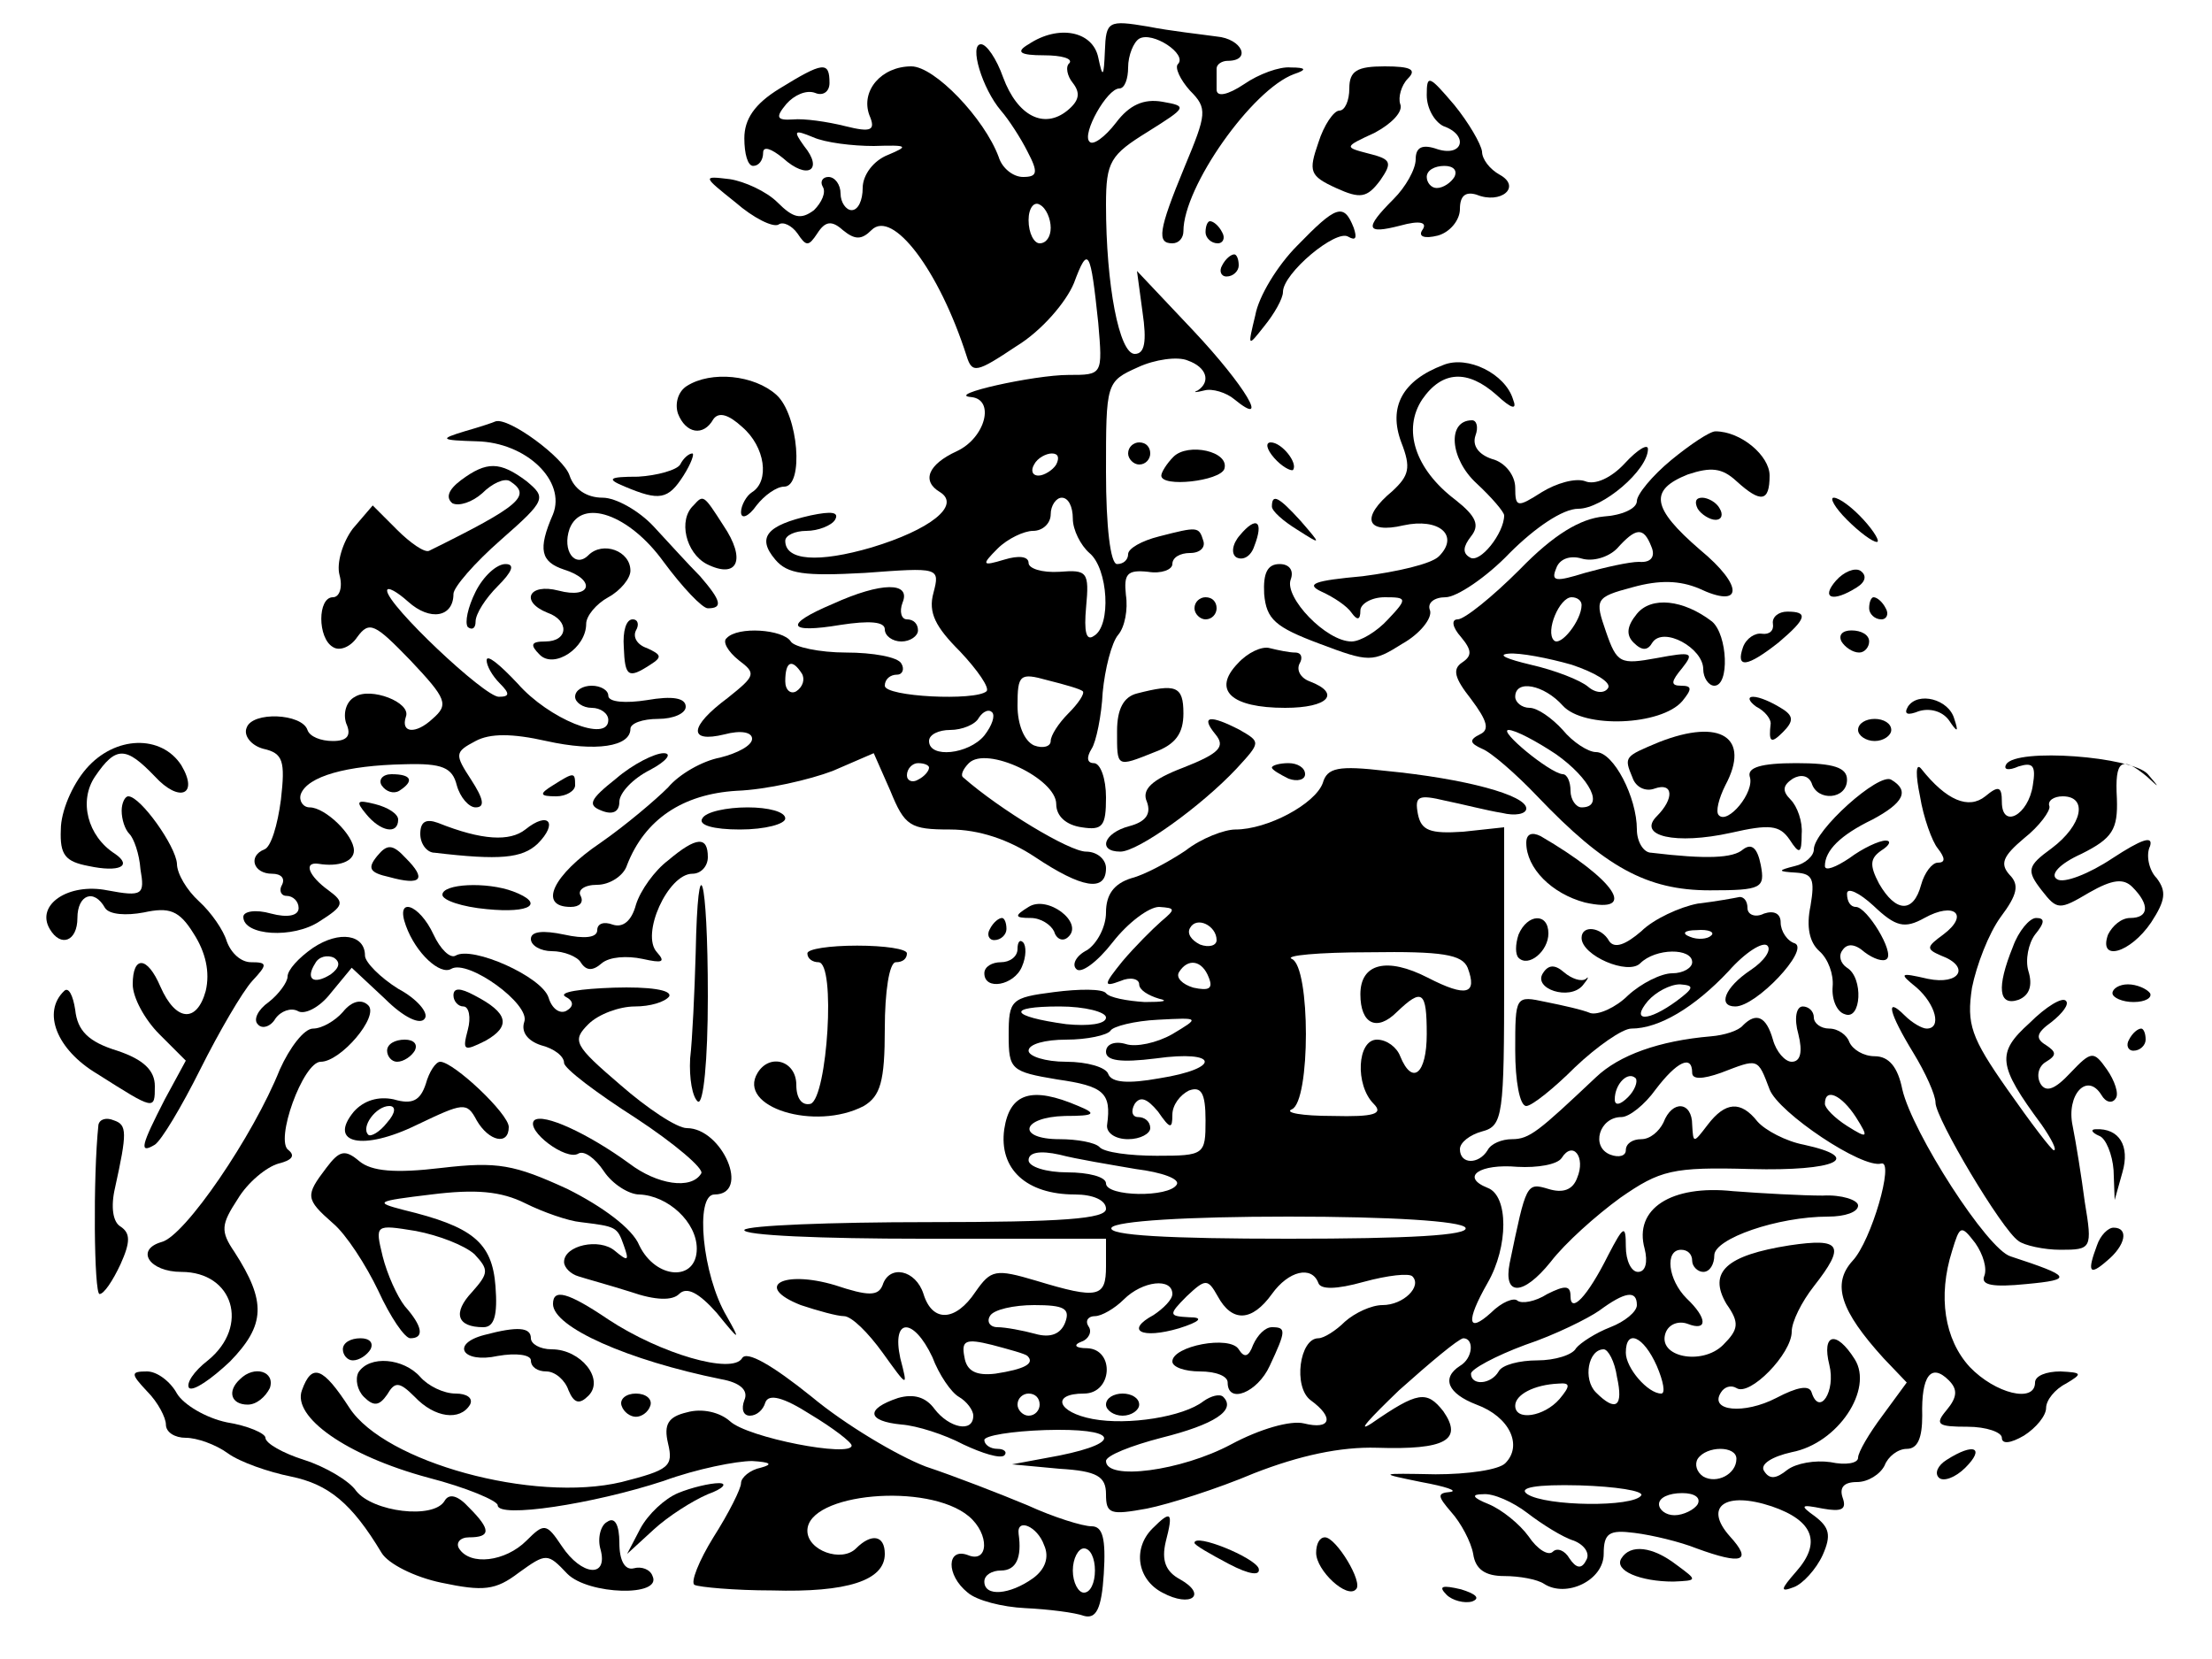 <?xml version="1.0" standalone="no"?>
<!DOCTYPE svg PUBLIC "-//W3C//DTD SVG 20010904//EN"
 "http://www.w3.org/TR/2001/REC-SVG-20010904/DTD/svg10.dtd">
<svg version="1.0" xmlns="http://www.w3.org/2000/svg"
 width="200pt" height="150pt" viewBox="0 0 200 150"
 preserveAspectRatio="xMidYMid meet">

<g transform="translate(0,150) scale(0.1,-0.1)"
fill="#000000" stroke="none">
<path d="M999 1454 c-1 -24 -2 -25 -6 -6 -5 24 -36 30 -63 12 -12 -7 -8 -10
14 -10 16 0 26 -3 23 -7 -4 -3 -2 -12 3 -18 7 -9 6 -16 -5 -25 -21 -17 -45 -5
-58 30 -6 17 -15 30 -20 30 -11 0 1 -40 18 -60 7 -8 18 -25 24 -37 10 -19 9
-23 -4 -23 -9 0 -19 8 -22 18 -13 35 -58 82 -79 82 -27 0 -46 -22 -38 -44 6
-14 2 -16 -22 -10 -16 4 -37 7 -47 6 -15 -1 -16 2 -6 14 7 8 18 13 26 10 7 -3
13 1 13 9 0 20 -6 19 -45 -5 -23 -14 -32 -28 -32 -45 0 -14 3 -25 8 -25 5 0 9
5 9 12 0 6 7 4 18 -5 22 -20 37 -11 19 11 -10 14 -9 15 8 8 11 -5 36 -8 55 -8
31 1 32 0 13 -8 -13 -5 -23 -18 -23 -30 0 -11 -4 -20 -10 -20 -5 0 -10 7 -10
15 0 8 -5 15 -11 15 -5 0 -8 -4 -5 -9 3 -5 -1 -14 -8 -21 -12 -9 -19 -7 -33 7
-10 10 -30 19 -43 21 -25 3 -25 3 5 -21 16 -14 34 -23 39 -20 4 3 12 -1 17 -8
8 -12 10 -12 18 0 7 11 13 12 23 3 11 -9 17 -9 26 0 19 19 61 -36 86 -114 5
-16 9 -15 45 9 23 14 45 40 52 57 13 35 15 30 22 -36 4 -47 4 -47 -27 -47 -31
0 -112 -18 -88 -20 22 -2 13 -37 -13 -49 -26 -12 -32 -27 -15 -37 19 -12 -9
-34 -62 -50 -48 -14 -78 -12 -78 6 0 5 9 9 19 9 11 0 23 5 26 10 4 7 -3 8 -22
4 -40 -9 -49 -20 -32 -40 11 -13 26 -15 81 -12 67 5 68 5 62 -18 -5 -18 2 -31
24 -53 16 -17 27 -33 24 -36 -10 -9 -92 -5 -92 5 0 6 5 10 11 10 5 0 7 5 4 10
-3 6 -26 10 -50 10 -24 0 -47 5 -50 10 -7 11 -48 14 -58 3 -4 -3 1 -12 11 -20
16 -12 15 -14 -10 -34 -35 -26 -36 -41 -3 -33 15 4 25 2 25 -4 0 -6 -13 -13
-29 -17 -16 -3 -37 -15 -47 -27 -11 -11 -38 -34 -61 -50 -43 -29 -57 -58 -27
-58 8 0 12 4 9 10 -3 5 3 10 15 10 11 0 24 8 27 18 16 41 50 64 99 67 27 1 66
10 87 18 l37 16 15 -34 c13 -32 18 -35 54 -35 26 0 53 -9 77 -25 42 -28 64
-32 64 -10 0 8 -8 15 -18 15 -15 0 -78 38 -111 67 -3 2 0 8 5 13 16 16 79 -14
79 -37 0 -11 9 -19 23 -21 19 -3 22 1 22 27 0 17 -5 31 -11 31 -6 0 -7 5 -2
13 4 6 9 30 10 51 2 21 8 45 14 52 6 7 9 23 7 36 -2 19 1 23 20 21 12 -2 22 2
22 7 0 6 7 10 16 10 9 0 14 5 12 11 -4 13 -5 13 -40 4 -16 -4 -28 -11 -28 -16
0 -5 -4 -9 -10 -9 -6 0 -10 34 -10 83 0 81 0 82 29 95 15 7 36 10 45 6 17 -6
21 -19 9 -27 -5 -2 -2 -2 6 0 7 2 20 -2 27 -8 33 -27 10 12 -37 62 l-51 54 5
-37 c4 -27 2 -38 -7 -38 -14 0 -26 62 -26 135 0 39 4 45 38 66 35 22 36 23 13
27 -17 3 -30 -3 -42 -19 -10 -13 -21 -21 -24 -17 -7 7 16 48 27 48 5 0 8 9 8
19 0 11 5 23 10 26 12 7 44 -14 35 -23 -3 -3 2 -14 11 -24 16 -16 15 -21 -5
-69 -24 -58 -25 -69 -11 -69 6 0 10 5 10 11 0 40 62 128 100 142 12 4 11 6 -3
6 -10 1 -29 -6 -42 -15 -15 -10 -25 -12 -25 -5 0 6 0 14 0 19 0 4 5 7 10 7 22
0 13 20 -10 22 -14 2 -42 5 -62 9 -36 6 -38 5 -39 -22z m-49 -160 c0 -8 -4
-14 -10 -14 -5 0 -10 9 -10 21 0 11 5 17 10 14 6 -3 10 -13 10 -21z m5 -214
c-3 -5 -11 -10 -16 -10 -6 0 -7 5 -4 10 3 6 11 10 16 10 6 0 7 -4 4 -10z m15
-49 c0 -10 7 -24 15 -31 17 -14 20 -66 4 -75 -7 -5 -9 4 -7 26 3 32 1 34 -24
32 -16 -1 -28 3 -28 8 0 6 -9 7 -22 3 -20 -6 -21 -5 -6 10 9 9 24 16 32 16 9
0 16 7 16 15 0 8 5 15 10 15 6 0 10 -8 10 -19z m-245 -140 c3 -5 1 -12 -5 -16
-5 -3 -10 1 -10 9 0 18 6 21 15 7z m254 -16 c2 -2 -4 -11 -13 -20 -9 -9 -16
-20 -16 -25 0 -5 -7 -7 -15 -4 -9 4 -15 19 -15 36 0 28 2 30 27 23 16 -4 30
-8 32 -10z m-89 -40 c-14 -17 -50 -21 -50 -5 0 6 9 10 19 10 11 0 23 5 26 11
4 6 9 8 12 5 3 -3 0 -12 -7 -21z m-50 -29 c0 -3 -4 -8 -10 -11 -5 -3 -10 -1
-10 4 0 6 5 11 10 11 6 0 10 -2 10 -4z"/>
<path d="M1220 1420 c0 -11 -4 -20 -9 -20 -5 0 -14 -13 -19 -29 -9 -26 -8 -30
16 -41 22 -10 28 -9 40 7 11 16 10 19 -10 24 -23 6 -23 6 5 19 15 8 26 19 23
26 -2 6 1 17 7 23 8 8 3 11 -21 11 -25 0 -32 -4 -32 -20z"/>
<path d="M1290 1414 c0 -12 7 -24 15 -28 23 -8 18 -28 -5 -21 -14 5 -20 2 -20
-9 0 -9 -9 -25 -20 -36 -27 -27 -25 -32 6 -24 18 5 25 3 20 -4 -4 -6 2 -8 14
-5 11 3 20 14 20 24 0 12 5 16 15 13 22 -9 41 7 21 18 -9 5 -16 14 -16 21 -1
7 -12 26 -25 42 -23 27 -25 28 -25 9z m25 -74 c-3 -5 -10 -10 -16 -10 -5 0 -9
5 -9 10 0 6 7 10 16 10 8 0 12 -4 9 -10z"/>
<path d="M1173 1278 c-18 -18 -35 -46 -38 -63 -7 -29 -7 -29 8 -10 9 11 17 25
17 31 0 17 48 57 59 50 7 -4 8 -1 5 8 -9 23 -16 20 -51 -16z"/>
<path d="M1090 1290 c0 -5 5 -10 11 -10 5 0 7 5 4 10 -3 6 -8 10 -11 10 -2 0
-4 -4 -4 -10z"/>
<path d="M1105 1260 c-3 -5 -1 -10 4 -10 6 0 11 5 11 10 0 6 -2 10 -4 10 -3 0
-8 -4 -11 -10z"/>
<path d="M1305 1170 c-37 -14 -50 -38 -38 -70 9 -23 7 -30 -8 -44 -29 -24 -24
-39 10 -31 32 7 51 -9 32 -28 -7 -7 -38 -14 -69 -18 -44 -4 -52 -7 -37 -14 11
-5 23 -13 27 -19 5 -7 8 -7 8 2 0 6 10 12 22 12 20 0 21 -1 3 -20 -10 -11 -25
-20 -33 -20 -23 0 -61 40 -55 56 3 8 -1 14 -10 14 -11 0 -15 -8 -14 -27 2 -23
10 -30 50 -45 45 -17 48 -17 75 0 16 9 27 23 25 30 -3 7 4 12 14 12 10 0 37
18 58 40 23 23 48 40 62 40 22 0 63 35 63 54 0 5 -9 0 -21 -13 -12 -13 -27
-20 -36 -16 -9 3 -26 -2 -39 -10 -22 -14 -24 -14 -24 4 0 11 -9 23 -21 26 -12
4 -18 12 -15 21 3 8 1 14 -3 14 -23 0 -20 -35 4 -57 14 -13 25 -26 25 -29 0
-16 -22 -44 -31 -38 -7 4 -6 10 1 19 8 10 5 18 -14 33 -37 28 -48 64 -30 91
18 26 41 27 67 4 14 -13 19 -14 15 -4 -7 23 -41 40 -63 31z"/>
<path d="M621 1151 c-8 -5 -11 -16 -8 -25 7 -18 23 -21 32 -5 5 7 14 4 26 -7
21 -18 25 -49 9 -59 -5 -3 -10 -12 -10 -18 0 -7 7 -4 14 6 7 9 18 17 25 17 18
0 13 65 -7 83 -20 18 -59 22 -81 8z"/>
<path d="M420 1110 c-23 -7 -22 -8 11 -9 45 -1 81 -36 69 -66 -14 -32 -11 -43
10 -50 29 -9 25 -27 -5 -19 -27 7 -35 -10 -10 -20 20 -7 19 -26 -2 -26 -13 0
-14 -3 -5 -12 13 -13 42 6 42 28 0 7 9 18 20 24 11 6 20 17 20 24 0 18 -25 27
-38 14 -12 -12 -24 4 -17 24 11 28 54 13 85 -30 17 -23 35 -42 40 -42 14 0 12
7 -7 29 -10 10 -29 31 -42 45 -13 14 -34 26 -46 26 -15 0 -26 8 -30 20 -5 16
-55 53 -67 49 -2 -1 -14 -5 -28 -9z"/>
<path d="M1511 1084 c-17 -14 -31 -31 -31 -37 0 -7 -14 -13 -30 -14 -21 -2
-45 -16 -76 -48 -25 -25 -50 -45 -56 -45 -6 0 -5 -7 3 -16 10 -12 10 -17 1
-23 -9 -6 -7 -14 8 -33 15 -20 17 -28 8 -32 -10 -5 -9 -8 2 -13 8 -3 31 -23
50 -43 61 -64 99 -85 156 -85 47 0 50 2 46 23 -3 15 -8 20 -16 14 -9 -8 -33
-9 -83 -3 -7 0 -13 10 -13 21 0 29 -21 70 -37 70 -7 0 -21 9 -30 20 -10 11
-23 20 -30 20 -7 0 -13 5 -13 10 0 16 26 11 43 -8 19 -21 89 -18 108 4 9 11 9
14 -1 14 -10 0 -9 4 1 16 11 14 9 15 -23 9 -33 -6 -36 -5 -46 24 -10 29 -10
31 24 40 25 7 43 6 60 -1 40 -19 41 2 1 35 -44 38 -46 54 -11 68 21 7 31 6 44
-6 22 -20 30 -19 30 5 0 18 -26 40 -49 40 -5 0 -23 -12 -40 -26z m-18 -78 c4
-9 0 -15 -11 -14 -9 0 -31 -5 -49 -10 -26 -8 -31 -8 -26 4 3 9 13 12 23 9 10
-3 24 1 32 9 17 19 24 20 31 2z m-63 -53 c0 -14 -19 -38 -25 -32 -8 8 5 39 16
39 5 0 9 -3 9 -7z m-9 -54 c21 -7 36 -16 33 -21 -3 -5 -11 -5 -18 1 -7 6 -30
15 -52 20 -21 5 -31 9 -20 10 10 1 36 -4 57 -10z m-14 -81 c31 -22 44 -48 23
-48 -5 0 -10 7 -10 15 0 8 -3 15 -7 15 -12 1 -59 40 -49 40 6 0 25 -10 43 -22z"/>
<path d="M1020 1090 c0 -5 5 -10 10 -10 6 0 10 5 10 10 0 6 -4 10 -10 10 -5 0
-10 -4 -10 -10z"/>
<path d="M1061 1087 c-6 -6 -11 -14 -11 -17 0 -11 53 -5 57 6 5 16 -33 24 -46
11z"/>
<path d="M1152 1086 c7 -8 15 -12 17 -11 5 6 -10 25 -20 25 -5 0 -4 -6 3 -14z"/>
<path d="M615 1080 c-3 -5 -21 -10 -38 -11 -27 0 -29 -2 -12 -9 31 -13 39 -12
53 10 7 11 10 20 8 20 -3 0 -8 -4 -11 -10z"/>
<path d="M417 1066 c-12 -9 -14 -16 -8 -21 6 -3 18 1 27 9 9 9 20 14 25 11 20
-13 10 -22 -73 -63 -4 -2 -17 7 -29 19 l-22 22 -18 -21 c-9 -12 -15 -31 -12
-42 3 -11 0 -20 -6 -20 -14 0 -14 -37 0 -45 6 -4 16 0 22 9 11 15 16 12 48
-21 33 -35 35 -40 20 -53 -15 -14 -29 -13 -24 2 5 13 -32 27 -46 18 -8 -4 -11
-15 -8 -24 5 -11 1 -16 -12 -16 -11 0 -21 4 -23 10 -5 15 -50 17 -55 2 -3 -7
4 -16 15 -19 18 -4 20 -11 16 -46 -3 -23 -9 -43 -15 -45 -15 -6 -10 -22 7 -22
8 0 12 -4 9 -10 -3 -5 -1 -10 4 -10 6 0 11 -5 11 -11 0 -7 -10 -9 -25 -5 -14
4 -25 2 -25 -3 0 -17 45 -20 69 -4 22 14 23 17 8 28 -18 13 -23 26 -9 24 18
-3 32 2 32 12 0 14 -26 39 -40 39 -6 0 -10 6 -8 12 6 16 41 26 94 27 34 1 43
-3 47 -19 3 -11 11 -20 17 -20 9 0 7 8 -4 25 -15 23 -15 25 4 35 13 7 33 7 64
0 45 -10 76 -5 76 11 0 5 11 9 25 9 14 0 25 5 25 11 0 8 -12 10 -35 6 -19 -3
-35 -2 -35 4 0 5 -7 9 -15 9 -8 0 -15 -4 -15 -10 0 -5 7 -10 15 -10 8 0 15 -5
15 -11 0 -21 -54 1 -82 33 -16 17 -28 27 -28 21 0 -5 5 -14 12 -21 9 -9 9 -12
-1 -12 -13 0 -101 83 -101 96 0 4 9 -1 19 -10 20 -18 41 -14 41 7 0 6 19 28
43 49 41 36 41 38 23 53 -24 18 -36 18 -59 1z"/>
<path d="M627 1043 c-14 -13 -7 -43 12 -53 28 -14 36 4 15 35 -18 28 -18 28
-27 18z"/>
<path d="M1150 1042 c0 -4 10 -13 23 -21 22 -14 22 -14 3 8 -20 22 -26 25 -26
13z"/>
<path d="M1535 1040 c3 -5 11 -10 16 -10 6 0 7 5 4 10 -3 6 -11 10 -16 10 -6
0 -7 -4 -4 -10z"/>
<path d="M1670 1030 c11 -11 23 -20 27 -20 3 0 -2 9 -12 20 -10 11 -22 20 -27
20 -4 0 1 -9 12 -20z"/>
<path d="M1121 1016 c-7 -8 -8 -17 -3 -20 6 -3 13 1 16 10 9 23 2 28 -13 10z"/>
<path d="M430 965 c-7 -14 -10 -28 -7 -32 4 -3 7 -1 7 5 0 7 9 21 20 32 13 13
16 20 7 20 -8 0 -20 -11 -27 -25z"/>
<path d="M1660 975 c-14 -16 -3 -20 19 -6 8 5 9 11 3 15 -5 3 -15 -1 -22 -9z"/>
<path d="M753 954 c-45 -19 -41 -27 7 -19 26 4 40 3 40 -4 0 -6 7 -11 15 -11
8 0 15 5 15 10 0 6 -4 10 -10 10 -5 0 -7 7 -4 15 8 19 -19 19 -63 -1z"/>
<path d="M1080 950 c0 -5 5 -10 10 -10 6 0 10 5 10 10 0 6 -4 10 -10 10 -5 0
-10 -4 -10 -10z"/>
<path d="M1480 945 c-9 -11 -10 -19 -3 -26 8 -8 13 -7 17 0 10 15 46 -5 46
-24 0 -8 5 -15 10 -15 14 0 12 46 -2 58 -26 20 -55 23 -68 7z"/>
<path d="M1690 950 c0 -5 5 -10 11 -10 5 0 7 5 4 10 -3 6 -8 10 -11 10 -2 0
-4 -4 -4 -10z"/>
<path d="M1603 936 c1 -6 -3 -10 -10 -9 -6 1 -14 -4 -17 -12 -7 -20 4 -18 32
4 26 22 27 28 8 28 -8 0 -14 -5 -13 -11z"/>
<path d="M564 915 c1 -27 4 -29 24 -16 11 7 10 9 -3 15 -9 3 -13 10 -10 16 3
5 2 10 -3 10 -6 0 -9 -11 -8 -25z"/>
<path d="M1665 920 c3 -5 10 -10 16 -10 5 0 9 5 9 10 0 6 -7 10 -16 10 -8 0
-12 -4 -9 -10z"/>
<path d="M1119 900 c-23 -24 -6 -40 43 -40 39 0 51 13 22 24 -8 3 -12 10 -9
16 3 5 2 10 -4 10 -5 0 -15 2 -23 4 -7 2 -20 -4 -29 -14z"/>
<path d="M1028 873 c-12 -3 -18 -14 -18 -34 0 -33 -1 -33 34 -19 19 7 26 17
26 35 0 25 -7 27 -42 18z"/>
<path d="M1588 861 c8 -4 13 -11 13 -15 -2 -17 0 -19 11 -8 10 10 10 15 -2 22
-8 5 -19 10 -25 10 -5 0 -4 -4 3 -9z"/>
<path d="M1725 861 c-4 -7 0 -8 10 -4 10 3 21 0 27 -8 8 -12 9 -11 5 1 -5 18
-33 25 -42 11z"/>
<path d="M1099 836 c9 -11 4 -17 -29 -30 -29 -11 -38 -20 -33 -31 4 -11 -1
-18 -16 -22 -23 -6 -29 -23 -8 -23 16 0 73 41 105 75 22 24 22 24 3 35 -27 14
-36 13 -22 -4z"/>
<path d="M1680 840 c0 -5 7 -10 15 -10 8 0 15 5 15 10 0 6 -7 10 -15 10 -8 0
-15 -4 -15 -10z"/>
<path d="M1500 829 c-31 -13 -32 -13 -24 -32 3 -9 12 -13 20 -10 17 6 18 -9 2
-25 -18 -18 17 -26 67 -15 35 8 44 7 53 -6 9 -14 11 -13 11 5 1 11 -4 25 -10
31 -8 8 -7 13 2 19 7 4 14 3 17 -4 5 -17 32 -15 32 3 0 11 -12 15 -46 15 -32
0 -44 -4 -42 -12 5 -14 -20 -44 -28 -35 -3 3 0 15 6 27 23 43 -4 61 -60 39z"/>
<path d="M78 805 c-13 -15 -23 -39 -23 -55 -1 -23 4 -29 25 -33 28 -6 40 0 24
11 -25 16 -33 48 -18 70 19 28 28 27 54 0 22 -24 40 -17 24 10 -18 28 -60 27
-86 -3z"/>
<path d="M557 796 c-24 -19 -26 -24 -13 -29 10 -4 16 -1 16 8 0 8 12 21 28 29
15 8 20 15 12 15 -8 0 -28 -10 -43 -23z"/>
<path d="M1814 809 c-3 -5 2 -6 11 -2 13 4 16 1 13 -17 -4 -27 -28 -40 -28
-15 0 14 -3 15 -15 5 -15 -12 -35 -4 -58 25 -5 6 -5 -6 -1 -25 3 -19 11 -41
16 -47 7 -9 7 -13 0 -13 -5 0 -12 -9 -15 -20 -7 -26 -23 -25 -38 1 -9 17 -8
23 2 30 8 5 9 9 4 9 -6 0 -21 -7 -33 -16 -12 -8 -22 -12 -22 -7 0 14 14 28 43
42 28 15 34 26 17 36 -11 7 -70 -46 -70 -63 0 -6 -8 -13 -17 -15 -16 -4 -16
-5 1 -6 15 -1 17 -6 13 -30 -4 -19 -1 -33 8 -41 8 -7 13 -21 12 -32 -1 -12 4
-23 11 -25 15 -6 17 33 2 42 -6 4 -8 11 -4 16 4 6 11 6 20 -2 8 -6 17 -9 20
-6 7 6 -18 47 -28 47 -5 0 -8 5 -8 12 0 6 11 1 24 -11 20 -19 28 -21 46 -11
27 15 41 3 17 -15 -15 -11 -16 -13 -2 -19 27 -10 17 -27 -12 -21 -26 6 -26 5
-10 -8 17 -15 23 -37 9 -37 -4 0 -13 5 -20 12 -18 18 -14 2 8 -34 11 -18 20
-38 20 -45 0 -14 60 -115 75 -125 5 -4 23 -8 38 -8 28 0 29 1 22 43 -3 23 -8
54 -11 69 -6 28 13 49 26 28 4 -7 10 -8 13 -3 3 4 -1 16 -8 26 -12 17 -14 17
-33 -3 -14 -15 -22 -18 -27 -10 -4 7 -2 16 5 20 10 6 9 9 0 15 -10 6 -9 11 5
21 10 8 16 16 13 19 -3 4 -18 -5 -33 -20 -30 -27 -29 -38 11 -92 9 -13 14 -23
11 -23 -2 0 -21 25 -42 55 -33 47 -37 59 -32 92 4 20 15 49 26 64 15 20 17 29
8 38 -9 10 -6 17 13 33 14 11 24 25 23 29 -2 5 4 9 12 9 23 0 18 -26 -10 -47
-22 -16 -23 -20 -9 -38 14 -18 16 -18 43 -2 21 12 31 13 39 5 16 -16 15 -28
-2 -28 -8 0 -16 -7 -20 -15 -9 -25 20 -17 39 11 13 20 14 28 5 40 -7 7 -10 21
-6 29 3 10 -8 6 -34 -11 -21 -14 -44 -23 -50 -19 -7 4 2 14 22 23 28 14 33 22
32 50 -2 35 4 39 27 20 12 -11 12 -11 1 2 -14 16 -119 24 -128 9z"/>
<path d="M1150 806 c0 -2 7 -6 15 -10 8 -3 15 -1 15 4 0 6 -7 10 -15 10 -8 0
-15 -2 -15 -4z"/>
<path d="M1196 792 c-7 -19 -50 -42 -79 -42 -10 0 -31 -8 -45 -19 -15 -10 -37
-22 -49 -25 -16 -5 -23 -15 -23 -31 0 -13 -8 -28 -17 -34 -10 -5 -14 -13 -10
-17 4 -5 19 6 33 24 14 18 33 32 42 32 15 -1 15 -2 2 -13 -8 -7 -24 -23 -35
-36 -17 -21 -18 -24 -2 -18 9 4 17 2 17 -3 0 -5 8 -10 18 -13 9 -2 4 -3 -13
-3 -16 1 -32 4 -35 8 -3 4 -24 4 -47 1 -39 -5 -41 -7 -41 -39 0 -31 2 -33 44
-40 42 -6 49 -12 45 -41 -1 -7 7 -13 19 -13 11 0 20 5 20 10 0 6 -5 10 -11 10
-5 0 -7 5 -3 12 5 7 11 5 21 -7 11 -16 13 -16 13 -3 0 9 7 18 15 22 11 4 15
-2 15 -27 0 -31 -1 -32 -44 -32 -24 0 -48 3 -52 8 -4 4 -20 7 -36 7 -39 0 -35
20 5 21 27 0 29 2 12 9 -42 18 -62 12 -67 -21 -5 -36 20 -59 64 -59 16 0 28
-5 28 -13 0 -9 -39 -12 -161 -12 -88 0 -163 -3 -166 -7 -2 -5 70 -8 161 -8
l166 0 0 -25 c0 -28 -7 -30 -63 -13 -37 11 -41 10 -55 -10 -18 -27 -39 -28
-47 -2 -7 22 -31 27 -37 8 -4 -10 -13 -10 -43 0 -47 14 -74 -1 -31 -18 15 -5
33 -10 39 -10 7 0 22 -15 35 -33 23 -32 23 -32 16 -5 -8 37 12 37 29 1 6 -16
17 -32 24 -36 7 -4 13 -12 13 -17 0 -16 -22 -11 -35 6 -8 11 -19 14 -33 10
-30 -10 -28 -21 3 -24 14 -1 39 -9 56 -18 17 -8 33 -13 37 -10 3 3 0 6 -6 6
-7 0 -12 4 -12 8 0 4 25 8 55 9 65 2 72 -11 13 -23 l-43 -8 43 -4 c34 -2 42
-7 42 -23 0 -18 4 -19 37 -13 20 4 64 18 97 32 41 16 78 24 111 23 62 -2 78 7
60 33 -15 19 -23 18 -65 -11 -14 -9 -2 4 25 30 28 25 53 46 58 47 10 0 9 -18
-3 -25 -17 -11 -11 -25 15 -35 30 -11 42 -37 26 -53 -6 -6 -34 -10 -63 -10
-52 1 -52 1 -13 -7 22 -4 34 -8 26 -9 -12 -1 -11 -4 1 -18 9 -10 18 -27 20
-38 2 -14 11 -20 28 -20 14 0 30 -3 36 -7 20 -13 54 3 54 27 0 19 5 22 28 19
16 -2 41 -8 56 -14 41 -15 51 -12 30 11 -24 27 -4 41 38 27 38 -13 45 -33 22
-59 -14 -16 -15 -19 -2 -14 8 3 20 16 26 29 8 18 6 25 -7 35 -14 10 -13 11 7
7 17 -3 22 -1 18 10 -3 9 1 14 13 14 10 0 21 7 25 15 3 8 12 15 20 15 10 0 14
10 14 30 -1 36 8 48 24 32 8 -8 8 -15 -2 -27 -11 -13 -8 -15 19 -15 17 0 31
-5 31 -10 0 -6 8 -5 20 2 11 7 20 18 20 25 0 7 8 17 18 22 15 9 15 10 -5 11
-13 0 -23 -4 -23 -10 0 -19 -36 -10 -59 14 -23 25 -29 64 -16 105 7 23 8 24
21 7 7 -10 11 -23 8 -30 -3 -8 8 -10 38 -7 43 4 41 7 -14 25 -21 6 -89 112
-98 151 -4 20 -12 30 -25 30 -10 0 -20 6 -23 13 -2 6 -10 12 -18 12 -8 0 -14
5 -14 10 0 6 -5 10 -10 10 -6 0 -8 -11 -4 -25 4 -16 2 -25 -6 -25 -6 0 -14 9
-17 20 -6 21 -15 25 -27 13 -4 -5 -17 -9 -29 -10 -47 -4 -83 -17 -104 -37 -52
-49 -60 -56 -76 -56 -9 0 -19 -4 -22 -10 -8 -13 -25 -13 -25 1 0 6 9 13 20 16
19 5 20 14 20 140 l0 135 -37 -4 c-30 -2 -38 1 -41 16 -3 16 0 18 25 12 15 -3
38 -9 51 -11 12 -3 22 -1 22 4 0 12 -55 27 -127 34 -43 5 -53 3 -57 -11z m-96
-142 c0 -5 -7 -7 -15 -4 -8 4 -12 10 -9 15 6 11 24 2 24 -11z m227 -25 c9 -24
-1 -27 -36 -9 -37 19 -61 13 -61 -15 0 -27 15 -34 33 -16 23 22 27 19 27 -20
0 -36 -13 -47 -24 -20 -3 8 -12 15 -21 15 -18 0 -20 -41 -3 -58 9 -9 1 -12
-37 -11 -28 0 -44 3 -37 6 17 7 17 129 0 136 -7 3 24 6 70 6 66 1 84 -2 89
-14z m-234 -9 c4 -10 0 -12 -14 -9 -10 3 -16 9 -13 14 8 13 21 11 27 -5z m-93
-36 c0 -6 -16 -8 -36 -6 -51 7 -55 16 -6 16 23 0 42 -5 42 -10z m60 -15 c-14
-8 -33 -12 -42 -9 -10 3 -18 0 -18 -7 0 -8 13 -10 45 -6 57 8 60 -9 3 -18 -28
-5 -43 -4 -46 4 -2 6 -19 11 -38 11 -19 0 -34 5 -34 10 0 6 15 10 34 10 19 0
37 4 40 8 2 4 22 9 43 10 38 2 38 2 13 -13z m470 -35 c0 -6 9 -6 26 0 34 13
33 14 44 -15 8 -21 84 -72 101 -67 12 3 -9 -70 -26 -88 -19 -21 -11 -45 28
-88 l21 -22 -22 -30 c-12 -16 -22 -33 -22 -38 0 -5 -11 -7 -25 -4 -14 2 -31
-1 -39 -7 -10 -8 -16 -9 -21 -1 -4 6 7 13 25 17 42 8 74 57 57 84 -17 27 -30
23 -23 -5 6 -24 -9 -47 -16 -25 -2 7 -13 5 -32 -5 -29 -15 -61 -12 -50 5 3 5
9 7 14 4 12 -8 50 31 50 51 0 9 9 27 20 41 29 37 25 44 -22 37 -57 -9 -74 -24
-57 -53 12 -17 11 -23 -3 -37 -19 -19 -60 -11 -52 11 3 8 12 11 20 8 18 -7 18
5 -1 23 -17 17 -20 44 -5 44 6 0 10 -4 10 -10 0 -5 5 -10 10 -10 6 0 10 7 10
15 0 15 57 35 103 35 15 0 27 4 27 10 0 5 -15 10 -32 9 -18 0 -55 2 -81 4 -56
6 -90 -16 -80 -52 3 -12 1 -21 -6 -21 -6 0 -11 10 -11 23 0 20 -2 19 -16 -8
-19 -38 -34 -53 -34 -37 0 10 -5 10 -21 2 -11 -7 -23 -9 -27 -6 -3 3 -14 -1
-24 -11 -21 -19 -23 -8 -3 27 19 33 19 79 0 86 -25 10 -7 22 27 19 18 -1 36 2
40 8 10 16 22 1 14 -18 -4 -11 -13 -14 -26 -10 -20 6 -20 5 -35 -67 -6 -30 12
-30 37 1 13 17 41 42 63 58 36 25 47 28 118 26 77 -2 103 10 48 22 -16 3 -35
13 -42 21 -15 19 -29 18 -45 -3 -13 -17 -13 -17 -14 0 0 21 -18 23 -26 2 -4
-8 -12 -15 -20 -15 -8 0 -14 -4 -14 -10 0 -5 -6 -7 -14 -4 -18 7 -10 34 10 34
7 0 21 11 31 25 19 25 33 32 33 15z m-58 -22 c-7 -7 -12 -8 -12 -2 0 14 12 26
19 19 2 -3 -1 -11 -7 -17z m206 -18 c12 -19 11 -20 -8 -8 -11 7 -20 16 -20 20
0 15 15 8 28 -12z m-651 -47 c24 -3 40 -9 37 -14 -7 -12 -64 -11 -64 1 0 6
-16 10 -35 10 -19 0 -35 5 -35 11 0 7 10 9 28 5 15 -4 46 -9 69 -13z m298 -53
c4 -7 -52 -10 -160 -10 -108 0 -164 3 -160 10 4 6 68 10 160 10 92 0 156 -4
160 -10z m-133 -50 c2 -6 16 -6 41 1 22 6 41 8 44 5 9 -9 -8 -26 -27 -26 -10
0 -25 -7 -34 -15 -8 -8 -19 -15 -24 -15 -17 0 -23 -44 -7 -56 22 -16 18 -27
-6 -21 -12 3 -40 -5 -66 -19 -45 -24 -113 -33 -113 -15 0 5 23 14 50 21 48 12
68 25 56 37 -3 3 -11 1 -18 -4 -18 -14 -68 -22 -100 -16 -32 6 -38 23 -8 23
26 0 28 40 3 41 -11 0 -13 3 -5 6 6 2 10 9 6 14 -3 5 0 9 6 9 6 0 18 7 26 15
17 17 44 20 44 5 0 -5 -8 -13 -17 -19 -26 -14 -11 -22 23 -12 19 6 23 10 9 10
-18 1 -19 2 -2 19 17 16 19 16 28 0 13 -24 31 -23 49 2 15 21 36 26 42 10z
m288 -20 c0 -6 -11 -15 -24 -20 -13 -5 -27 -14 -31 -19 -3 -6 -19 -11 -35 -11
-16 0 -32 -4 -35 -10 -7 -12 -25 -13 -25 -2 0 4 22 16 49 26 27 9 57 24 67 31
23 17 34 19 34 5z m-517 -16 c-4 -10 -13 -14 -27 -10 -11 3 -27 6 -34 6 -7 0
-10 5 -7 10 3 6 22 10 40 10 27 0 33 -3 28 -16z m-34 -30 c7 -7 -3 -12 -29
-16 -17 -2 -26 2 -28 15 -3 15 1 17 25 11 15 -4 30 -8 32 -10z m569 -9 c6 -14
8 -25 4 -25 -12 0 -32 23 -32 37 0 22 16 15 28 -12z m-36 -10 c6 -27 -1 -32
-19 -14 -12 12 -7 39 7 39 4 0 10 -11 12 -25z m-52 -20 c-14 -16 -40 -20 -40
-6 0 10 17 19 39 20 11 1 11 -2 1 -14z m-470 -5 c0 -5 -4 -10 -10 -10 -5 0
-10 5 -10 10 0 6 5 10 10 10 6 0 10 -4 10 -10z m630 -49 c0 -14 -18 -23 -30
-16 -6 4 -8 11 -5 16 8 12 35 12 35 0z m-86 -33 c-7 -11 -86 -10 -103 1 -9 6
8 9 47 8 33 -1 58 -5 56 -9z m-103 -16 c13 -10 32 -22 42 -25 10 -4 15 -12 11
-18 -4 -8 -9 -7 -15 2 -4 7 -11 10 -15 6 -4 -4 -14 2 -22 14 -8 11 -24 24 -36
29 -15 6 -16 9 -5 9 9 1 27 -7 40 -17z m154 8 c-3 -5 -13 -10 -21 -10 -8 0
-14 5 -14 10 0 6 9 10 21 10 11 0 17 -4 14 -10z"/>
<path d="M1133 284 c-4 -11 -8 -12 -13 -4 -8 13 -60 3 -60 -11 0 -5 11 -9 25
-9 14 0 25 -4 25 -10 0 -20 27 -9 38 15 15 32 15 35 2 35 -6 0 -13 -7 -17 -16z"/>
<path d="M1000 230 c0 -5 7 -10 15 -10 8 0 15 5 15 10 0 6 -7 10 -15 10 -8 0
-15 -4 -15 -10z"/>
<path d="M345 790 c4 -6 11 -8 16 -5 14 9 11 15 -7 15 -8 0 -12 -5 -9 -10z"/>
<path d="M500 790 c-13 -8 -12 -10 3 -10 9 0 17 5 17 10 0 12 -1 12 -20 0z"/>
<path d="M110 767 c0 -8 3 -17 7 -21 4 -4 9 -18 10 -32 4 -23 2 -25 -30 -19
-35 7 -65 -13 -52 -35 10 -17 25 -11 25 10 0 21 15 27 25 9 4 -6 19 -7 35 -4
23 5 32 2 45 -19 11 -17 15 -35 11 -52 -8 -29 -27 -28 -41 4 -12 28 -25 28
-25 2 0 -12 11 -32 24 -45 l24 -24 -19 -35 c-21 -41 -24 -50 -9 -41 6 4 24 34
41 68 17 34 38 70 47 80 14 15 14 17 -1 17 -9 0 -18 8 -22 19 -3 10 -14 26
-25 36 -11 10 -20 25 -20 34 -1 16 -33 61 -44 61 -3 0 -6 -6 -6 -13z"/>
<path d="M331 764 c13 -16 29 -19 29 -5 0 5 -9 11 -21 14 -16 4 -18 3 -8 -9z"/>
<path d="M635 760 c-4 -6 10 -10 34 -10 23 0 41 5 41 10 0 6 -15 10 -34 10
-19 0 -38 -4 -41 -10z"/>
<path d="M380 746 c0 -9 6 -17 13 -17 59 -7 79 -5 93 8 19 19 10 30 -11 13
-14 -11 -39 -10 -79 6 -11 4 -16 1 -16 -10z"/>
<path d="M1380 738 c0 -23 23 -46 53 -54 49 -11 27 21 -40 60 -8 4 -13 2 -13
-6z"/>
<path d="M341 726 c-9 -11 -7 -15 11 -19 29 -8 34 -2 15 17 -12 13 -17 13 -26
2z"/>
<path d="M604 722 c-12 -9 -25 -27 -29 -40 -4 -15 -12 -21 -21 -18 -8 3 -14 1
-14 -5 0 -7 -12 -8 -30 -4 -19 4 -30 3 -30 -4 0 -6 9 -11 19 -11 11 0 23 -5
26 -10 5 -8 11 -8 19 -1 7 6 23 7 37 4 18 -4 21 -3 13 6 -15 16 10 71 32 71 8
0 14 7 14 15 0 19 -10 19 -36 -3z"/>
<path d="M400 691 c0 -5 18 -11 40 -13 40 -4 53 5 24 16 -24 9 -64 7 -64 -3z"/>
<path d="M629 638 c-1 -35 -3 -78 -5 -95 -1 -18 2 -35 7 -39 5 -3 9 37 9 95 0
110 -9 140 -11 39z"/>
<path d="M930 680 c-13 -8 -13 -10 2 -10 9 0 18 -6 21 -12 2 -7 8 -10 13 -5
14 13 -19 38 -36 27z"/>
<path d="M1535 683 c-16 -3 -40 -14 -51 -25 -14 -12 -24 -16 -29 -9 -7 13 -25
15 -25 3 0 -16 42 -34 53 -23 14 14 47 14 47 1 0 -5 -8 -10 -18 -10 -10 0 -28
-9 -40 -20 -11 -11 -27 -18 -34 -16 -7 3 -25 7 -40 10 -28 6 -28 6 -28 -44 0
-27 4 -50 10 -50 5 0 25 16 44 35 20 19 43 35 51 35 25 0 57 19 88 52 15 17
31 27 35 23 4 -4 -3 -14 -15 -22 -24 -16 -30 -33 -14 -33 19 0 67 51 54 57 -7
2 -13 11 -13 19 0 8 -6 11 -15 8 -8 -4 -15 -1 -15 5 0 6 -3 10 -7 10 -5 -1
-21 -4 -38 -6z m12 -29 c-3 -3 -12 -4 -19 -1 -8 3 -5 6 6 6 11 1 17 -2 13 -5z
m-31 -59 c-26 -19 -42 -19 -26 0 7 8 20 15 29 15 13 -1 13 -3 -3 -15z"/>
<path d="M367 663 c9 -25 31 -45 41 -39 15 9 72 -32 66 -48 -3 -9 3 -17 15
-21 12 -3 21 -10 21 -16 0 -5 29 -27 65 -50 35 -23 62 -46 59 -50 -9 -15 -40
-10 -65 9 -37 27 -78 46 -86 39 -8 -9 29 -37 40 -30 5 3 15 -4 23 -16 8 -12
23 -21 32 -21 26 -1 52 -25 52 -49 0 -30 -37 -28 -52 3 -6 15 -33 35 -65 51
-48 22 -63 25 -114 19 -42 -5 -63 -3 -74 6 -13 11 -18 10 -30 -6 -19 -25 -19
-28 6 -50 12 -10 30 -38 41 -61 11 -24 24 -43 29 -43 13 0 11 11 -5 29 -7 9
-16 29 -20 45 -7 29 -7 29 30 23 21 -4 44 -13 53 -21 13 -14 13 -17 -2 -34
-18 -19 -14 -32 10 -32 10 0 13 11 11 37 -3 40 -21 54 -83 69 -27 7 -25 8 25
14 40 5 63 3 85 -8 16 -8 39 -16 50 -17 32 -4 33 -4 39 -21 5 -14 4 -15 -8 -5
-14 12 -46 5 -46 -10 0 -5 6 -11 13 -13 6 -2 28 -8 47 -14 23 -8 38 -8 44 -2
7 7 18 1 34 -17 21 -26 22 -26 9 -3 -22 37 -29 110 -11 110 33 0 7 60 -25 60
-9 0 -36 18 -60 39 -42 36 -44 40 -29 55 9 9 28 16 42 16 14 0 27 4 31 9 3 6
-18 9 -50 8 -30 -1 -50 -4 -44 -8 8 -4 8 -9 1 -13 -6 -3 -13 2 -16 12 -6 19
-69 47 -84 38 -5 -3 -14 6 -20 19 -13 28 -35 35 -25 8z"/>
<path d="M895 660 c-3 -5 -1 -10 4 -10 6 0 11 5 11 10 0 6 -2 10 -4 10 -3 0
-8 -4 -11 -10z"/>
<path d="M1373 655 c-3 -9 -3 -18 0 -21 9 -9 27 6 27 22 0 19 -19 18 -27 -1z"/>
<path d="M1820 644 c-15 -37 -13 -54 5 -48 10 4 13 13 9 26 -3 10 0 25 6 33 9
11 9 15 1 15 -6 0 -16 -12 -21 -26z"/>
<path d="M283 643 c-13 -9 -23 -20 -23 -26 0 -5 -8 -16 -17 -23 -10 -7 -14
-16 -10 -20 4 -5 12 -2 16 5 5 7 14 10 20 7 6 -4 20 3 30 16 l19 23 30 -28
c17 -17 32 -24 36 -18 4 5 -7 18 -24 27 -16 10 -30 24 -30 30 0 19 -23 23 -47
7z m16 -24 c-16 -10 -23 -4 -14 10 3 6 11 8 17 5 6 -4 5 -9 -3 -15z"/>
<path d="M730 638 c0 -5 5 -8 10 -8 16 0 8 -122 -7 -128 -8 -2 -13 5 -13 17 0
22 -24 29 -35 11 -19 -31 52 -53 96 -30 15 9 19 22 19 70 0 33 4 60 10 60 6 0
10 3 10 8 0 4 -20 7 -45 7 -25 0 -45 -3 -45 -7z"/>
<path d="M920 642 c0 -7 -7 -12 -15 -12 -8 0 -15 -4 -15 -10 0 -16 27 -11 34
6 4 9 4 19 1 22 -3 3 -5 0 -5 -6z"/>
<path d="M1395 620 c-9 -14 24 -25 36 -11 5 6 6 9 3 6 -4 -3 -13 0 -20 6 -8 7
-14 7 -19 -1z"/>
<path d="M58 604 c-20 -19 -7 -53 30 -75 52 -33 52 -33 52 -11 0 14 -10 24
-34 32 -26 8 -36 18 -38 37 -2 13 -6 21 -10 17z"/>
<path d="M410 600 c0 -5 4 -10 9 -10 5 0 7 -10 4 -21 -5 -19 -4 -20 16 -10 23
13 21 25 -10 41 -13 7 -19 7 -19 0z"/>
<path d="M1910 602 c0 -4 9 -8 19 -8 11 0 17 4 15 8 -3 4 -12 8 -20 8 -8 0
-14 -4 -14 -8z"/>
<path d="M310 585 c-7 -8 -19 -15 -27 -15 -8 0 -21 -17 -30 -37 -24 -60 -86
-151 -107 -156 -24 -7 -11 -27 18 -27 47 0 62 -49 24 -80 -13 -10 -20 -21 -17
-25 4 -3 20 8 37 24 32 33 33 54 4 99 -13 19 -12 25 3 48 9 15 26 29 37 32 12
3 15 7 9 12 -13 8 13 80 29 80 18 0 53 41 43 51 -6 6 -15 4 -23 -6z"/>
<path d="M1925 560 c-3 -5 -1 -10 4 -10 6 0 11 5 11 10 0 6 -2 10 -4 10 -3 0
-8 -4 -11 -10z"/>
<path d="M350 550 c0 -5 4 -10 9 -10 6 0 13 5 16 10 3 6 -1 10 -9 10 -9 0 -16
-4 -16 -10z"/>
<path d="M385 520 c-5 -15 -12 -19 -29 -14 -14 3 -27 -1 -36 -11 -24 -29 8
-36 57 -12 42 20 45 21 54 4 11 -19 29 -23 29 -6 0 12 -50 59 -62 59 -4 0 -10
-9 -13 -20z m-35 -35 c-7 -9 -15 -13 -17 -11 -7 7 7 26 19 26 6 0 6 -6 -2 -15z"/>
<path d="M89 483 c-5 -47 -4 -153 1 -153 4 0 12 12 19 27 9 20 9 28 0 34 -7 4
-9 18 -5 35 11 50 11 57 -1 61 -7 3 -13 1 -14 -4z"/>
<path d="M1898 473 c6 -2 12 -17 13 -31 l1 -27 7 25 c7 24 -3 40 -24 39 -5 0
-4 -3 3 -6z"/>
<path d="M1896 374 c-9 -24 -7 -28 9 -14 17 14 20 30 6 30 -5 0 -12 -7 -15
-16z"/>
<path d="M500 321 c0 -21 68 -51 152 -68 17 -3 25 -10 21 -19 -3 -8 -1 -14 5
-14 6 0 12 5 14 12 3 8 16 5 41 -11 20 -12 37 -25 37 -28 0 -11 -94 7 -110 22
-9 8 -25 12 -39 8 -17 -4 -21 -11 -17 -28 5 -21 1 -24 -42 -35 -80 -19 -214
18 -246 67 -24 37 -34 41 -43 16 -9 -24 40 -59 114 -79 35 -9 63 -21 63 -25 0
-12 86 1 150 22 30 11 66 18 80 18 17 -1 19 -3 8 -6 -10 -2 -18 -9 -18 -14 0
-5 -11 -27 -25 -49 -13 -21 -21 -41 -17 -43 4 -2 36 -5 70 -5 68 -2 102 9 102
33 0 17 -12 19 -26 5 -13 -13 -44 -2 -44 16 0 34 109 44 146 13 19 -16 18 -43
-1 -35 -19 7 -20 -18 0 -34 8 -7 31 -13 52 -14 21 -1 45 -4 53 -7 11 -3 16 6
18 38 2 32 -1 43 -11 43 -8 0 -34 8 -58 19 -24 10 -65 26 -92 35 -26 10 -73
38 -103 63 -36 29 -59 42 -63 35 -9 -15 -74 4 -121 35 -37 25 -50 28 -50 14z
m444 -218 c5 -11 1 -22 -10 -30 -21 -15 -44 -17 -44 -3 0 6 7 10 15 10 14 0
19 12 16 33 -2 15 17 7 23 -10z m46 -23 c0 -11 -4 -20 -10 -20 -5 0 -10 9 -10
20 0 11 5 20 10 20 6 0 10 -9 10 -20z"/>
<path d="M438 293 c-31 -8 -20 -26 12 -19 17 3 30 1 30 -4 0 -6 6 -10 14 -10
8 0 17 -8 20 -17 5 -12 10 -13 18 -5 15 15 -7 42 -33 42 -11 0 -19 5 -19 10 0
10 -12 11 -42 3z"/>
<path d="M310 280 c0 -5 4 -10 9 -10 6 0 13 5 16 10 3 6 -1 10 -9 10 -9 0 -16
-4 -16 -10z"/>
<path d="M324 259 c-3 -6 -1 -16 5 -22 9 -9 14 -8 21 2 7 12 11 12 25 -2 18
-19 41 -22 50 -7 3 6 -3 10 -13 10 -11 0 -25 7 -32 15 -15 17 -46 20 -56 4z"/>
<path d="M133 242 c10 -10 17 -24 17 -30 0 -7 8 -12 18 -12 10 0 27 -6 38 -14
11 -8 37 -17 57 -21 34 -7 55 -24 82 -69 6 -10 30 -22 54 -27 38 -8 49 -7 70
9 25 18 26 18 44 -1 19 -19 86 -21 77 -2 -2 6 -10 9 -17 7 -8 -2 -13 7 -13 23
0 16 -4 24 -11 19 -6 -3 -9 -15 -6 -25 7 -26 -17 -24 -35 3 -14 21 -16 21 -32
5 -19 -19 -51 -23 -61 -7 -3 5 1 10 9 10 20 0 20 7 0 27 -10 11 -18 13 -22 6
-10 -17 -65 -10 -80 9 -6 9 -28 22 -47 28 -19 6 -35 15 -35 20 0 4 -16 11 -35
14 -19 4 -39 16 -45 26 -6 11 -18 20 -27 20 -15 0 -15 -2 0 -18z"/>
<path d="M217 253 c-12 -11 -8 -23 7 -23 8 0 16 7 20 15 5 15 -14 21 -27 8z"/>
<path d="M562 229 c2 -6 8 -10 13 -10 5 0 11 4 13 10 2 6 -4 11 -13 11 -9 0
-15 -5 -13 -11z"/>
<path d="M1760 180 c-8 -5 -11 -12 -7 -16 4 -4 15 0 24 9 18 18 8 23 -17 7z"/>
<path d="M613 150 c-12 -5 -27 -19 -34 -32 l-12 -23 24 22 c13 12 35 26 49 32
14 5 18 10 10 10 -8 0 -25 -4 -37 -9z"/>
<path d="M1042 118 c-18 -18 -14 -46 9 -58 26 -14 41 -2 16 12 -13 7 -17 17
-13 34 7 27 5 29 -12 12z"/>
<path d="M1080 105 c0 -2 14 -10 31 -19 19 -10 29 -11 27 -4 -4 10 -58 32 -58
23z"/>
<path d="M1190 96 c0 -16 28 -42 36 -33 7 6 -18 47 -28 47 -5 0 -8 -6 -8 -14z"/>
<path d="M1466 91 c-7 -11 17 -21 47 -21 22 1 22 1 3 15 -22 17 -42 19 -50 6z"/>
<path d="M1308 58 c5 -5 16 -8 23 -6 8 3 3 7 -10 11 -17 4 -21 3 -13 -5z"/>
</g>
</svg>
